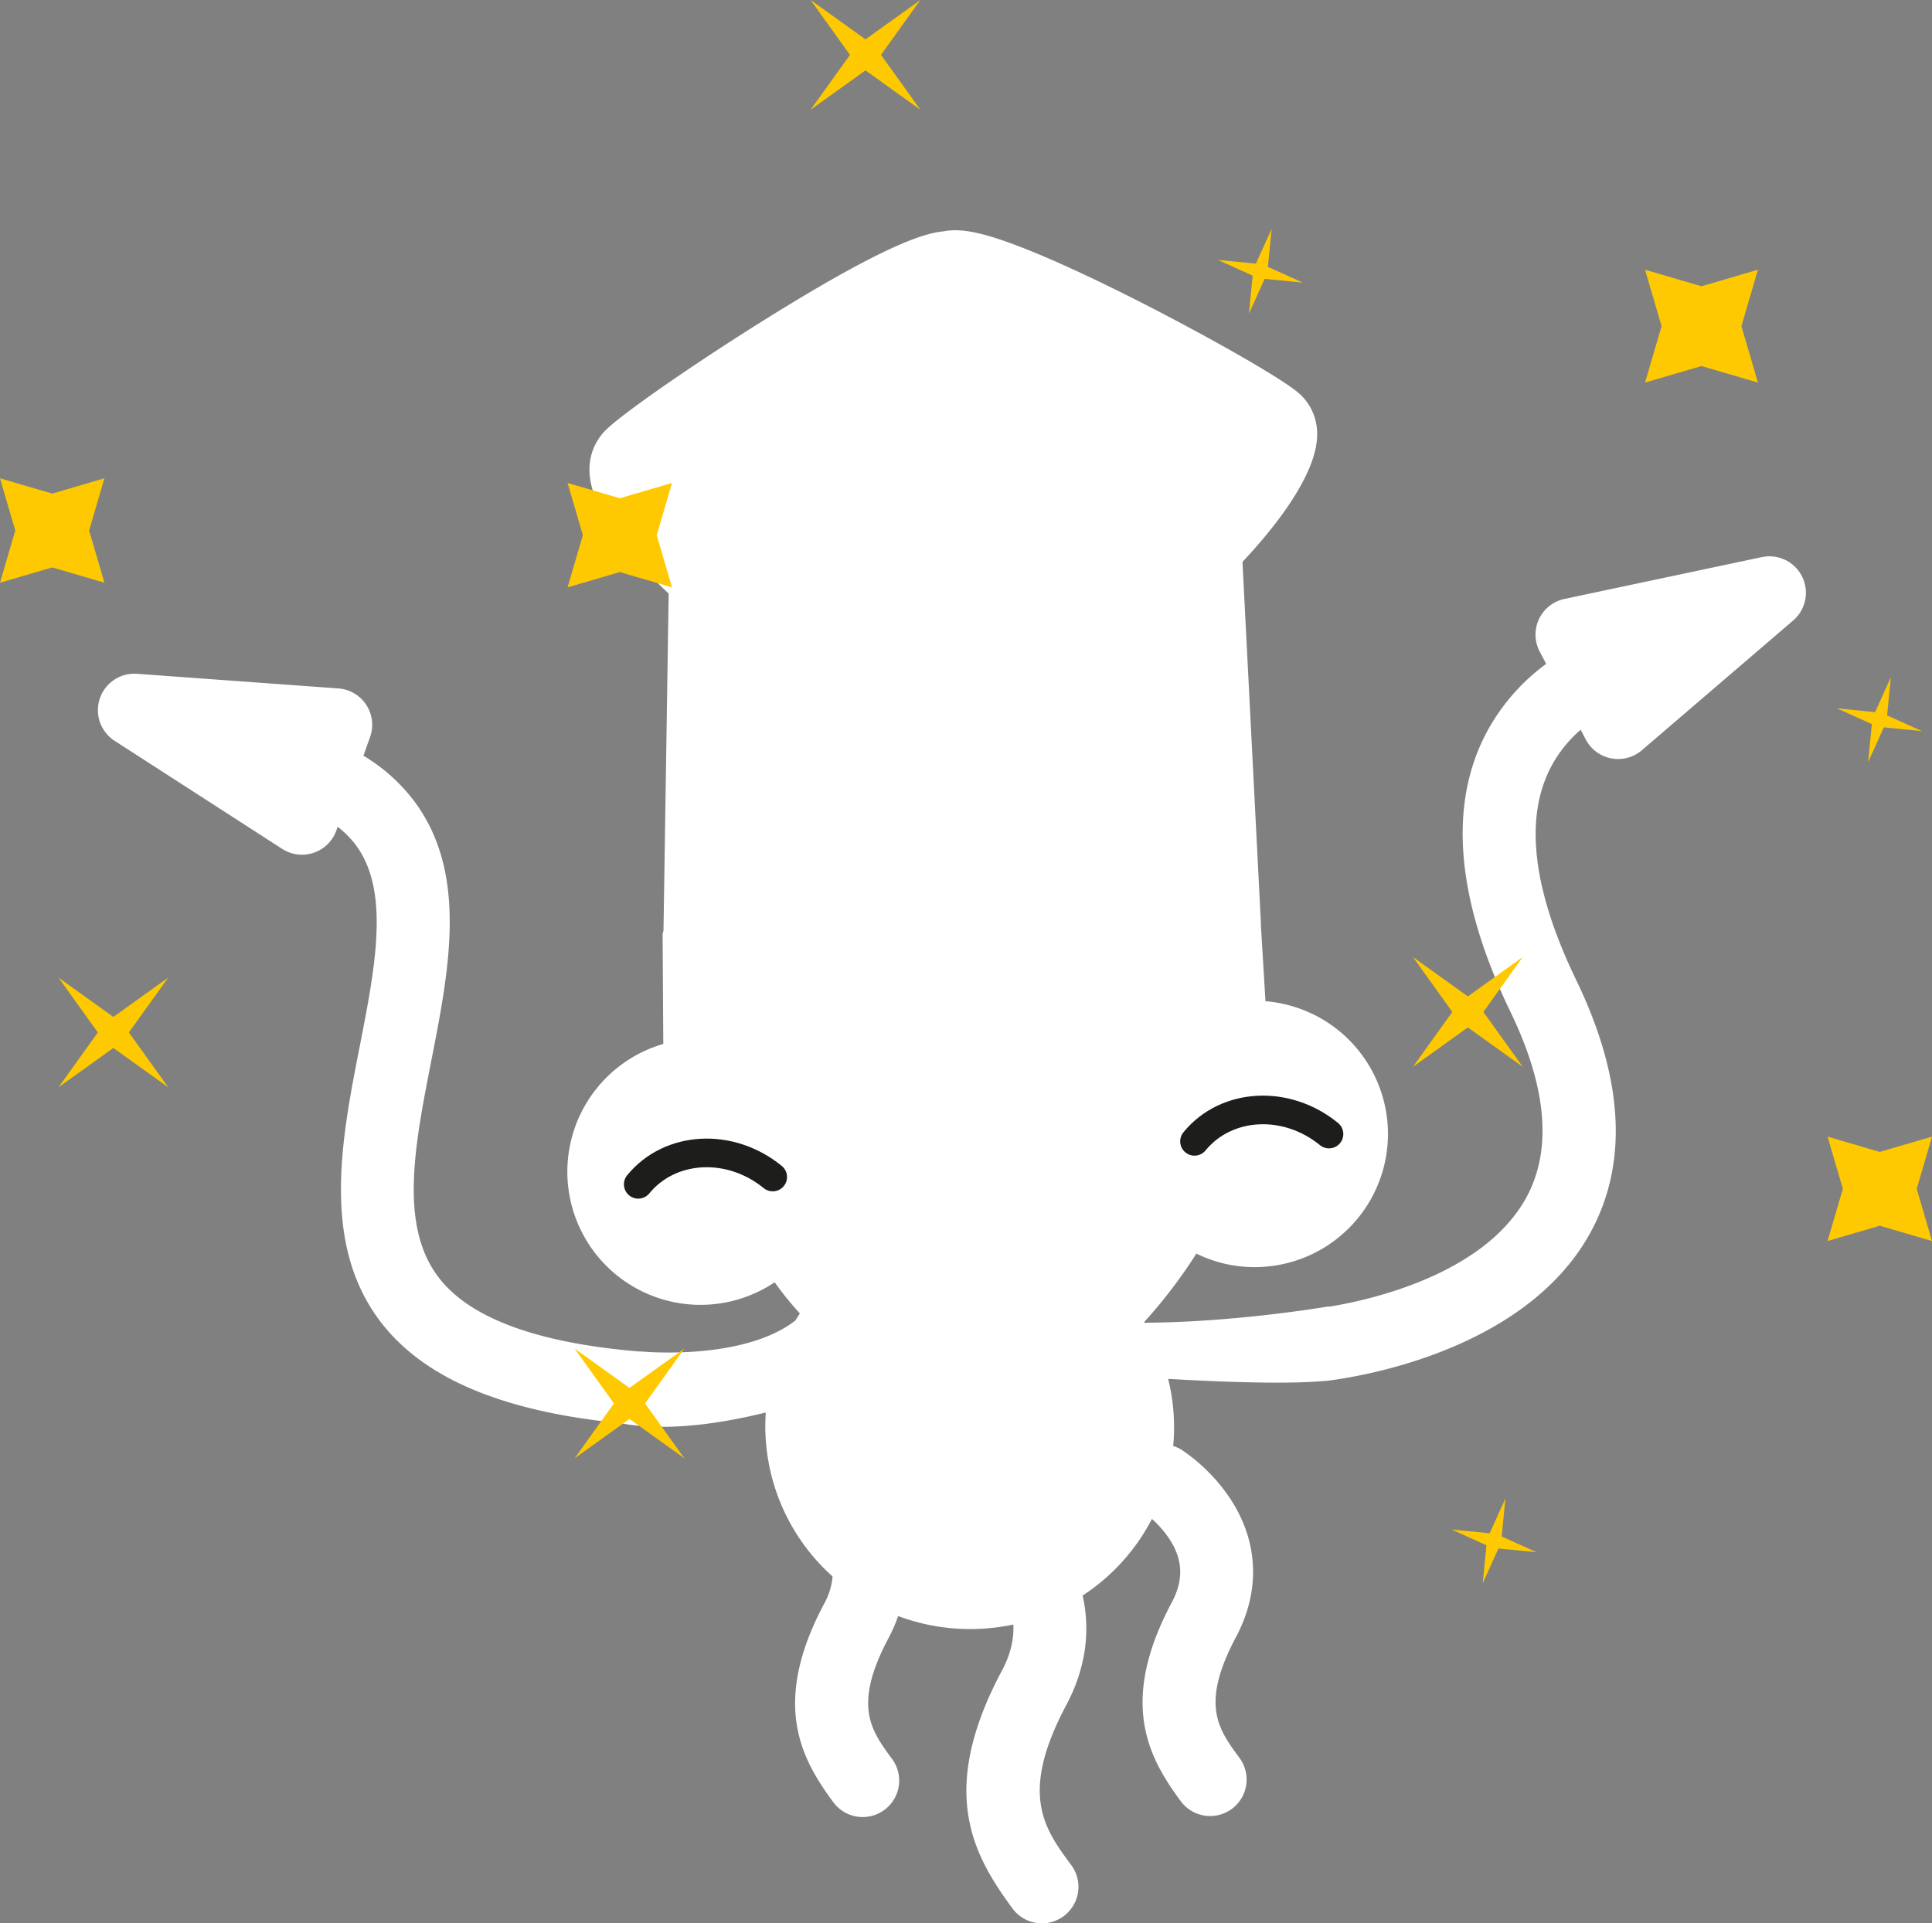 <svg xmlns="http://www.w3.org/2000/svg" viewBox="0 0 877.17 873.46"><rect x="0" y="0" width="877.17" height="873.46" fill="#808080" stroke="none"/><defs><style>.cls-1{fill:#fff;}.cls-2{fill:#fec900;}.cls-3{fill:#fefefe;}.cls-4{fill:none;stroke:#1d1d1b;stroke-linecap:round;stroke-linejoin:round;stroke-width:13px;}</style></defs><title>polipetto_stars_1</title><g id="Calque_2" data-name="Calque 2"><g id="Calque_1-2" data-name="Calque 1"><path class="cls-1" d="M717.66,331.4l2.31,4.43a16.57,16.57,0,0,0,11.55,8.58c.25,0,.49.09.74.12a16.56,16.56,0,0,0,13.17-3.81l68.72-58.94A16.57,16.57,0,0,0,799.93,253l-89.64,19a16.56,16.56,0,0,0-11.24,23.88l2.94,5.61a93.52,93.52,0,0,0-26.6,30.3c-18,33.16-14.5,76.15,10.42,127.79,16.68,34.55,19,63.05,6.93,84.69-19.73,35.31-72.47,46.45-89.49,49.18l-.14-.14s-41.38,7.17-83.41,7.4l-.2-.34A228.83,228.83,0,0,0,542.74,570c.15-.24.27-.48.41-.71a59.9,59.9,0,0,0,17.72,5.53,61.4,61.4,0,0,0,13,.48,60.47,60.47,0,0,0,.68-120.6l-2.1-34.81c0-.41,0-.82,0-1.24l-8.34-163.47C577.54,240.9,598.94,215,598,196a24.35,24.35,0,0,0-8.81-17.87c-9.92-8.14-47.45-28.93-76.53-43.52-18.7-9.38-35.34-17-48.13-22-17.68-6.92-28.17-9.17-36.14-7.54-9.81.83-29.46,8-78.5,38.45-32.62,20.24-66.08,43.36-74.59,51.53A25.17,25.17,0,0,0,267.64,214c.39,19.08,22.12,42.53,35.95,55.57l-2.35,153.08-.4,1.51.31,49.93a60.45,60.45,0,1,0,50.57,108.24,150.09,150.09,0,0,0,11.45,14.18c-.7,1-1.37,2.08-2,3.14-23.88,18.65-70.25,14.09-70.25,14.09l-.14.08c-46.41-3.79-77.13-15-91.4-33.39-18.3-23.55-11.14-60-3.57-98.66,8.16-41.59,16.59-84.58-7.27-117.29A81,81,0,0,0,165,343.18l3-8.39a16.55,16.55,0,0,0-14.37-22.14L62.23,306a16.56,16.56,0,0,0-10.18,30.44l76.08,49.08a16.56,16.56,0,0,0,24.55-8.3l.64-1.76a44.32,44.32,0,0,1,8.43,8.58c15.33,21,8.62,55.2,1.53,91.39-8.27,42.14-17.63,89.91,9.9,125.36,17.66,22.73,48.13,37.11,92.7,43.6q7.78,1.14,16.15,2c1,.18,2,.35,3,.51,20.3,3,43.69-.74,62.65-5.43A91.63,91.63,0,0,0,378,715.93a30.65,30.65,0,0,1-3.81,12.36c-24.15,45.4-10.51,70.36,4.17,90.19A16.56,16.56,0,0,0,405,798.77c-9.6-13-17.9-24.18-1.55-54.92a69.39,69.39,0,0,0,4.32-9.94,93.67,93.67,0,0,0,52.3,3.85c.36,6.83-1.36,13.81-5.21,21-29,54.43-13.47,83.17,4.87,108A16.56,16.56,0,1,0,486.37,847c-12.24-16.53-23.8-32.15-2.25-72.67,8.71-16.36,11.13-33.4,7.41-49.73A91.88,91.88,0,0,0,523,689.8a46.58,46.58,0,0,1,8.35,9.76c5.77,9.21,6,18.2.6,28.28-24.15,45.4-10.51,70.36,4.17,90.19a16.56,16.56,0,1,0,26.62-19.72c-9.6-13-17.9-24.17-1.55-54.91,11.15-20.95,10.22-43.23-2.6-62.74a81,81,0,0,0-21.94-22.14,16.78,16.78,0,0,0-4-1.84,90.77,90.77,0,0,0-2.29-30.48c20.94,1.23,52.18,2.57,70.35,1,.16,0,.32,0,.49,0l2-.23c1.56-.17,3-.37,4.31-.6,20.78-3.17,86.7-16.88,114.12-65.79,17.74-31.65,15.74-70.46-5.94-115.37-20-41.38-23.76-74.15-11.25-97.39A58.42,58.42,0,0,1,717.66,331.4Z"/><polygon class="cls-2" points="23.71 224.16 47.41 217.21 40.47 240.92 47.41 264.63 23.71 257.69 0 264.63 6.94 240.92 0 217.21 23.71 224.16"/><polygon class="cls-2" points="772.51 130 798.14 122.49 790.64 148.12 798.14 173.75 772.51 166.24 746.88 173.75 754.39 148.12 746.88 122.49 772.51 130"/><polygon class="cls-2" points="51.47 461.83 76.39 443.96 58.52 468.88 76.39 493.8 51.47 475.93 26.55 493.8 44.42 468.88 26.55 443.96 51.47 461.83"/><polygon class="cls-2" points="392.95 17.87 417.87 0 400 24.92 417.87 49.84 392.95 31.97 368.03 49.84 385.9 24.92 368.03 0 392.95 17.87"/><polygon class="cls-2" points="666.44 452.51 691.36 434.63 673.49 459.56 691.36 484.48 666.44 466.6 641.52 484.48 659.39 459.56 641.52 434.63 666.44 452.51"/><polygon class="cls-2" points="285.8 630.31 310.73 612.44 292.85 637.36 310.73 662.28 285.8 644.41 260.88 662.28 278.75 637.36 260.88 612.44 285.8 630.31"/><polygon class="cls-2" points="853.46 523.13 877.17 516.19 870.23 539.9 877.17 563.6 853.46 556.66 829.75 563.6 836.7 539.9 829.75 516.19 853.46 523.13"/><path class="cls-3" d="M403.25,128.63c-.33-.34-.66-.67-1-1C403.11,127.43,403.45,127.77,403.25,128.63Z"/><path class="cls-4" d="M289.77,537.85c14.43-17.64,41.74-19.12,61.06-3.32"/><path class="cls-4" d="M542.33,518.33c14.43-17.64,41.75-19.12,61.06-3.31"/><polygon class="cls-2" points="281.4 226.27 305.11 219.33 298.16 243.04 305.11 266.75 281.4 259.8 257.69 266.75 264.63 243.04 257.69 219.33 281.4 226.27"/><polygon class="cls-2" points="570.2 119.73 577.36 103.92 575.65 121.19 591.47 128.35 574.19 126.65 567.03 142.46 568.74 125.19 552.93 118.03 570.2 119.73"/><polygon class="cls-2" points="851.33 323.41 858.49 307.6 856.78 324.87 872.59 332.03 855.32 330.32 848.16 346.14 849.87 328.86 834.05 321.7 851.33 323.41"/><polygon class="cls-2" points="676.35 696.32 683.5 680.5 681.8 697.77 697.61 704.93 680.34 703.23 673.18 719.04 674.88 701.77 659.07 694.61 676.35 696.32"/></g></g></svg>
